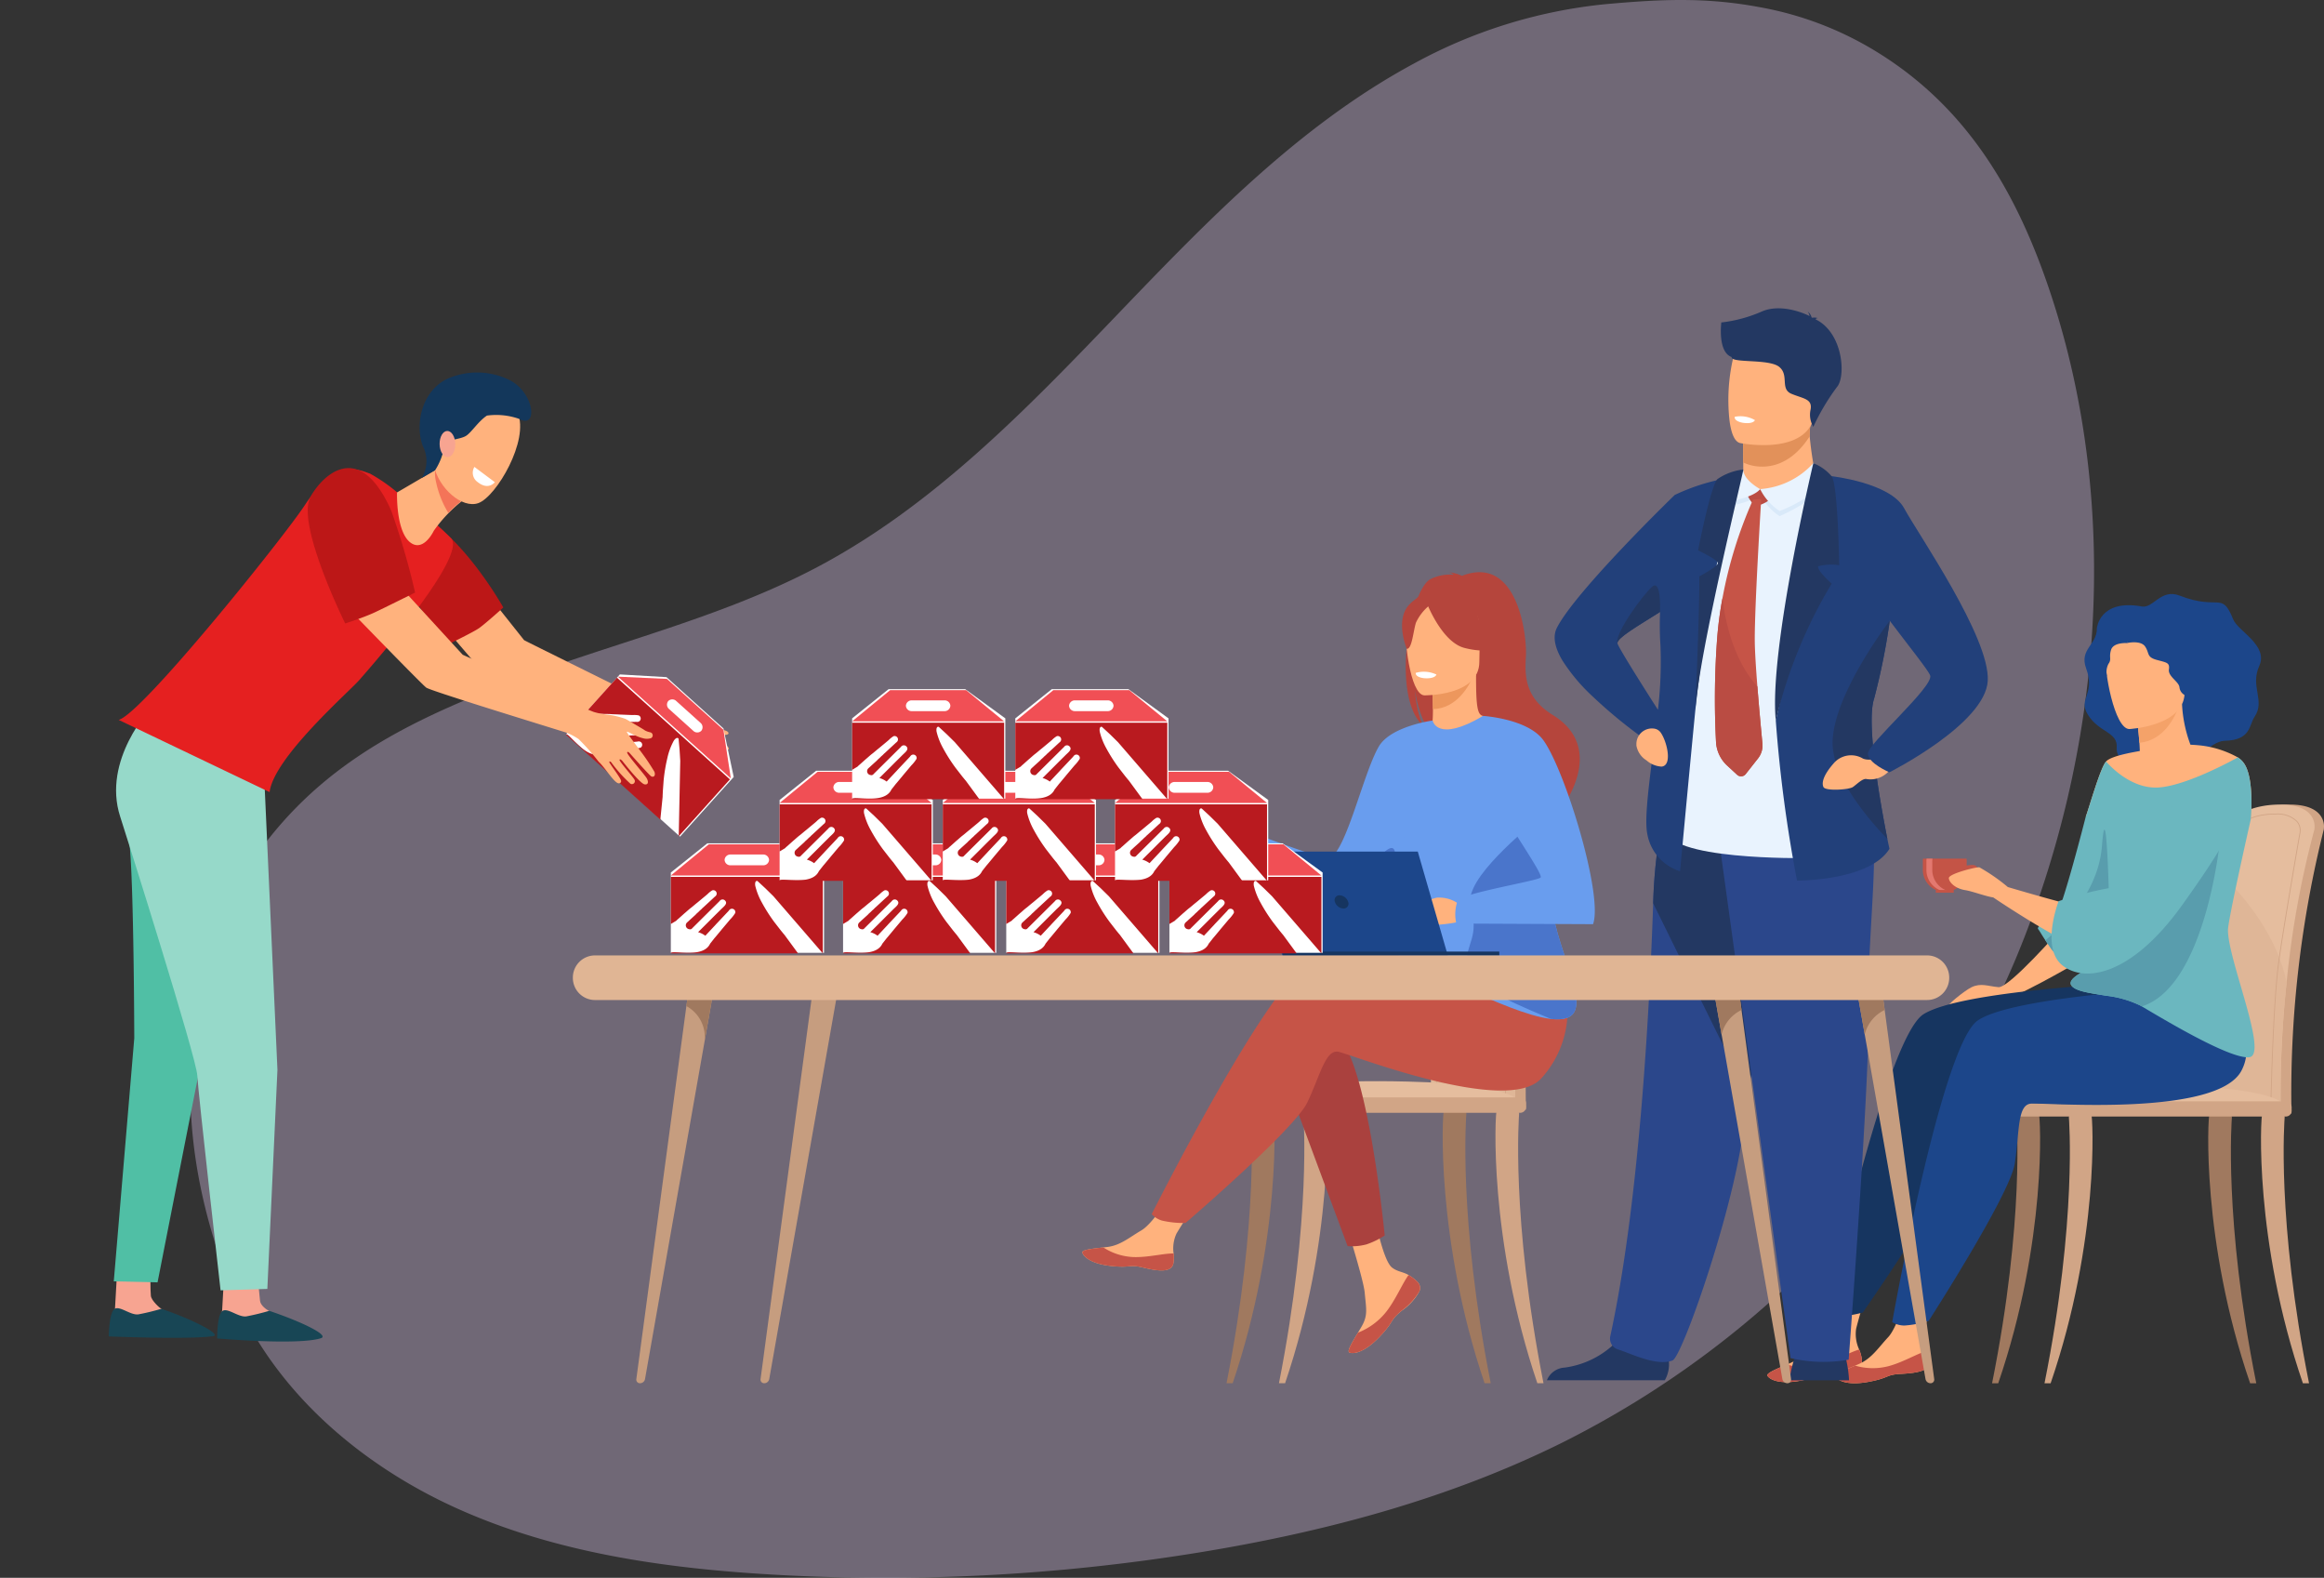 <svg id="Component_15_1" data-name="Component 15 – 1" xmlns="http://www.w3.org/2000/svg" xmlns:xlink="http://www.w3.org/1999/xlink" width="256.364" height="174" viewBox="0 0 256.364 174">
  <rect x="0" y="0" width="256.364" height="174" fill="#333333" stroke="none"/>
  <defs>
    <style>
      .cls-1 {
        fill: none;
      }

      .cls-2 {
        fill: #edd5ff;
        opacity: 0.33;
      }

      .cls-3 {
        clip-path: url(#clip-path);
      }

      .cls-4 {
        fill: #d1a586;
      }

      .cls-5 {
        fill: #e5bd9e;
      }

      .cls-6 {
        fill: #dfb697;
      }

      .cls-7 {
        fill: #a0795f;
      }

      .cls-8 {
        fill: #ffb27d;
      }

      .cls-9 {
        fill: #c45446;
      }

      .cls-10 {
        fill: #e37970;
      }

      .cls-11 {
        clip-path: url(#clip-path-2);
      }

      .cls-12 {
        fill: #1c468a;
      }

      .cls-13 {
        fill: #c65447;
      }

      .cls-14 {
        fill: #163560;
      }

      .cls-15 {
        fill: #6bb7bf;
      }

      .cls-16 {
        fill: #f4a269;
      }

      .cls-17 {
        fill: #599dad;
      }

      .cls-18 {
        fill: #e2915a;
      }

      .cls-19 {
        fill: #233862;
      }

      .cls-20 {
        fill: #2b478b;
      }

      .cls-21 {
        fill: #e9f3fe;
      }

      .cls-22 {
        fill: #22407a;
      }

      .cls-23 {
        fill: #fff;
      }

      .cls-24 {
        fill: #d9e9f9;
      }

      .cls-25 {
        fill: #ba4c43;
      }

      .cls-26 {
        fill: #aa413e;
      }

      .cls-27 {
        fill: #b5453c;
      }

      .cls-28 {
        fill: #ed975d;
      }

      .cls-29 {
        fill: #699dee;
      }

      .cls-30 {
        fill: #4a75cb;
      }

      .cls-31 {
        fill: #c69d7f;
      }

      .cls-32 {
        fill: #e0b594;
      }

      .cls-33 {
        clip-path: url(#clip-path-3);
      }

      .cls-34 {
        fill: #b91a1f;
      }

      .cls-35 {
        clip-path: url(#clip-path-4);
      }

      .cls-36 {
        fill: #f14f55;
      }

      .cls-37 {
        fill: #bc1717;
      }

      .cls-38 {
        fill: #f7a491;
      }

      .cls-39 {
        fill: #184655;
      }

      .cls-40 {
        fill: #50bfa5;
      }

      .cls-41 {
        fill: #96d9c9;
      }

      .cls-42 {
        fill: #e52020;
      }

      .cls-43 {
        fill: #f47458;
      }

      .cls-44 {
        fill: #13375b;
      }
    </style>
    <clipPath id="clip-path">
      <path id="Clip_2" data-name="Clip 2" class="cls-1" d="M0,0H13.071V34.164H0Z" transform="translate(0.143 0.083)"/>
    </clipPath>
    <clipPath id="clip-path-2">
      <path id="Clip_49" data-name="Clip 49" class="cls-1" d="M0,118.545H256.364V0H0Z"/>
    </clipPath>
    <clipPath id="clip-path-3">
      <path id="Clip_2-2" data-name="Clip 2" class="cls-1" d="M0,0H16.766V8.438H0Z" transform="translate(0 0.479)"/>
    </clipPath>
    <clipPath id="clip-path-4">
      <path id="Clip_5" data-name="Clip 5" class="cls-1" d="M0,0H16.765V3.44H0Z" transform="translate(0.001 0.11)"/>
    </clipPath>
  </defs>
  <path id="Fill_1" data-name="Fill 1" class="cls-2" d="M102.126,34.826c-9.975,10.394-20.2,20.947-32.935,27.694C58.331,68.272,46.152,70.984,34.7,75.439s-21.725,9.5-28.969,21.228C2.48,101.923.819,109.478.218,115.626c-.88,9,.967,18.253,4.369,26.63,4.445,10.947,14.059,19.245,24.849,24.1s22.73,6.577,34.545,7.274a215.571,215.571,0,0,0,47.164-2.405c13.812-2.24,27.5-5.866,40.039-12.06A105.539,105.539,0,0,0,201.329,105.8c9.615-22.992,11.718-49.859,3.854-73.5-3.588-10.788-8.96-20.215-18.9-26.422a37.059,37.059,0,0,0-13.3-5.11c-5.9-1.094-10.914-.85-16.958-.3a55.368,55.368,0,0,0-21.054,6.54C122.28,13.848,112.1,24.432,102.126,34.826Z" transform="translate(21)"/>
  <g id="Group_201" data-name="Group 201" transform="translate(0 34)">
    <g id="Group_3" data-name="Group 3" transform="translate(243.15 54.645)">
      <path id="Clip_2-12" data-name="Clip 2" class="cls-1" d="M0,0H13.071V34.164H0Z" transform="translate(0.143 0.083)"/>
      <g id="Group_3-2" data-name="Group 3" class="cls-3">
        <path id="Fill_1-2" data-name="Fill 1" class="cls-4" d="M.348,24.757A111.5,111.5,0,0,1,1.671,10.9c.949-5.411,1.8-8.524,1.813-8.557C3.609,1.867,5.414-.058,9.428,0s3.633,2.584,3.633,2.584a.806.806,0,0,1-.029.225A119.646,119.646,0,0,0,9.469,33.131c0,.239.029.652.012.927,0,0-9.3.237-9.3,0-.324-1.487-.166-5.607.171-9.3" transform="translate(0.143 0.083)"/>
      </g>
    </g>
    <path id="Fill_4" data-name="Fill 4" class="cls-5" d="M.191,33.047c0,.237.13.427.284.427h0c.155,0,.278-.193.28-.427H8.73c0,.237.129.427.284.427h0c.157,0,.282-.2.281-.439A117.154,117.154,0,0,1,9.96,19.6,104.231,104.231,0,0,1,13.007,2.81a.826.826,0,0,0,.029-.225S13.416.061,9.4,0,3.583,1.868,3.458,2.343C3.45,2.368,2.967,4.131,2.324,7.3c-.213,1.05-.443,2.254-.679,3.6A111.609,111.609,0,0,0,.323,24.757a35.241,35.241,0,0,0-.132,8.291" transform="translate(242.281 54.728)"/>
    <path id="Fill_6" data-name="Fill 6" class="cls-6" d="M.191,25.747c0,.237.13.427.284.427h0c.155,0,.278-.193.28-.427H8.73c0,.237.129.427.284.427h0c.157,0,.282-.2.281-.439A117.154,117.154,0,0,1,9.96,12.3C8.642,5.95,3.549,1.092,2.324,0c-.213,1.05-.443,2.254-.679,3.6A111.609,111.609,0,0,0,.323,17.457a35.241,35.241,0,0,0-.132,8.291" transform="translate(242.281 62.028)"/>
    <path id="Fill_8" data-name="Fill 8" class="cls-4" d="M7.627,31.964h0l-.021-.015c-.007,0-.012-.007-.014-.04H7.585a.21.21,0,0,0-.062-.165c-.193-.2-.809-.237-1.674-.237-.242,0-.508,0-.765.006H5.07c-.307,0-.625.007-.959.007a21.821,21.821,0,0,1-3.679-.26c-.855-.149-.278-6.649.33-12.73.1-1.027.185-1.85.221-2.328A115.672,115.672,0,0,1,3.69,1.775C3.789,1.4,5.12,0,8.011,0h.142a3.063,3.063,0,0,1,2.378.824,1.53,1.53,0,0,1,.368,1.15.632.632,0,0,1-.023.173C10.863,2.2,8.8,14.062,8.464,16.924c-.573,4.841-.786,14.865-.788,14.963a.084.084,0,0,1,0,.014v.033l-.048.029Zm-1.78-.549c.915,0,1.526.044,1.741.265v-.1c.007-.233.017-.618.038-1.334.026-.927.071-2.377.137-4.02.114-2.863.313-6.8.609-9.315.342-2.887,2.4-14.753,2.416-14.792a.563.563,0,0,0,.02-.153A1.469,1.469,0,0,0,10.461.882,2.982,2.982,0,0,0,8.152.092H8.031C5.177.091,3.872,1.437,3.777,1.8c-.022.084-2.309,9.265-2.7,14.41-.036.475-.117,1.279-.219,2.3l0,.034v.009C.447,22.6-.4,31.024.448,31.17a21.686,21.686,0,0,0,3.663.259c.334,0,.651,0,.957-.007h.013C5.316,31.419,5.591,31.415,5.846,31.415Z" transform="translate(242.879 55.73)"/>
    <path id="Fill_10" data-name="Fill 10" class="cls-5" d="M31.252,2.516H0S.728-.389,18.827.044C31.635.35,31.252,2.516,31.252,2.516" transform="translate(220.917 85.686)"/>
    <path id="Fill_12" data-name="Fill 12" class="cls-4" d="M5.3,29.893C1.674,11.8,2.606.7,2.611.556,2.62.278,2.1.025,1.819.016S.285-.066.14.172C-.049.484-.779,14.164,4.622,29.893Z" transform="translate(249.414 88.652)"/>
    <path id="Fill_14" data-name="Fill 14" class="cls-4" d="M0,29.893C3.624,11.8,2.692.7,2.687.556,2.678.278,3.2.025,3.478.016S5.013-.066,5.157.172c.19.312.919,13.992-4.481,29.721Z" transform="translate(225.533 88.652)"/>
    <path id="Fill_16" data-name="Fill 16" class="cls-7" d="M0,29.893C3.624,11.8,2.692.7,2.687.556,2.678.278,3.2.025,3.478.016S5.013-.066,5.158.172c.189.312.919,13.992-4.481,29.721Z" transform="translate(219.75 88.652)"/>
    <path id="Fill_18" data-name="Fill 18" class="cls-7" d="M5.3,29.893C1.674,11.8,2.606.7,2.611.556,2.62.278,2.1.025,1.819.016S.285-.066.14.172c-.19.312-.919,13.992,4.481,29.721Z" transform="translate(243.593 88.652)"/>
    <path id="Fill_20" data-name="Fill 20" class="cls-4" d="M.636,1.678H31.9a.638.638,0,0,0,.636-.636V.636A.638.638,0,0,0,31.9,0H.636A.638.638,0,0,0,0,.636v.406a.638.638,0,0,0,.636.636" transform="translate(220.258 87.452)"/>
    <path id="Fill_22" data-name="Fill 22" class="cls-4" d="M.348,25.1A114.583,114.583,0,0,1,1.671,11.051c.949-5.486,1.8-8.642,1.813-8.675C3.609,1.893,5.414-.059,9.428,0s3.633,2.62,3.633,2.62a.833.833,0,0,1-.029.228,122.86,122.86,0,0,0-3.564,30.74c0,.242.029.661.012.939,0,0-9.3.24-9.3,0C-.147,33.021.011,28.844.348,25.1" transform="translate(158.844 53.843)"/>
    <path id="Fill_24" data-name="Fill 24" class="cls-5" d="M.191,33.5c0,.24.13.433.284.433h0c.155,0,.278-.2.28-.433H8.73c0,.24.13.433.284.433h0c.157,0,.282-.2.281-.445A120.365,120.365,0,0,1,9.96,19.874,106.979,106.979,0,0,1,13.007,2.849a.85.85,0,0,0,.029-.228S13.416.062,9.4,0,3.583,1.893,3.458,2.376C3.45,2.4,2.967,4.188,2.324,7.4c-.213,1.064-.443,2.285-.679,3.65A114.662,114.662,0,0,0,.322,25.1,36.227,36.227,0,0,0,.191,33.5" transform="translate(157.832 53.843)"/>
    <path id="Fill_26" data-name="Fill 26" class="cls-6" d="M.191,26.1c0,.24.13.433.284.433h0c.155,0,.278-.2.28-.433H8.73c0,.24.13.433.284.433h0c.157,0,.282-.2.281-.446A120.365,120.365,0,0,1,9.96,12.473C8.642,6.033,3.549,1.107,2.324,0c-.213,1.064-.443,2.285-.679,3.649A114.662,114.662,0,0,0,.322,17.7,36.227,36.227,0,0,0,.191,26.1" transform="translate(157.832 61.244)"/>
    <path id="Fill_28" data-name="Fill 28" class="cls-4" d="M7.627,32.405h0L7.6,32.39c-.007,0-.012-.007-.014-.041H7.585a.216.216,0,0,0-.064-.169c-.195-.2-.816-.24-1.69-.24-.233,0-.48,0-.743.006H5.083c-.314,0-.639.007-.982.007a21.488,21.488,0,0,1-3.669-.263c-.856-.15-.278-6.739.33-12.9.106-1.078.185-1.878.221-2.362C1.378,11.2,3.668,1.873,3.69,1.8,3.789,1.418,5.12,0,8.008,0h.146a3.054,3.054,0,0,1,2.37.825A1.574,1.574,0,0,1,10.9,2a.624.624,0,0,1-.023.175C10.864,2.228,8.8,14.26,8.464,17.157c-.571,4.9-.785,15.072-.787,15.171v.048l-.049.029Zm-1.78-.556c.913,0,1.522.045,1.741.267,0-.168.011-.445.025-.927l.015-.524c.026-.939.071-2.409.137-4.075.114-2.9.313-6.9.609-9.444.341-2.912,2.4-14.956,2.416-14.995a.588.588,0,0,0,.02-.157A1.5,1.5,0,0,0,10.453.884a2.972,2.972,0,0,0-2.3-.791H8.017c-2.844,0-4.144,1.365-4.239,1.732-.022.085-2.307,9.366-2.7,14.609l-.045,0,.045,0c-.036.481-.116,1.294-.217,2.322l0,.042v.011c-.4,4.1-1.247,12.645-.4,12.793a21.363,21.363,0,0,0,3.661.263c.331,0,.645,0,.948-.007h.024C5.316,31.852,5.59,31.849,5.846,31.849Z" transform="translate(158.43 54.859)"/>
    <path id="Fill_30" data-name="Fill 30" class="cls-5" d="M31.252,2.551H0S.728-.394,18.827.045c12.808.31,12.425,2.507,12.425,2.507" transform="translate(136.468 85.229)"/>
    <path id="Fill_32" data-name="Fill 32" class="cls-4" d="M5.3,30.306C1.674,11.962,2.606.706,2.611.564,2.62.282,2.1.025,1.819.016S.285-.067.14.174C-.049.491-.779,14.36,4.621,30.306Z" transform="translate(164.966 88.236)"/>
    <path id="Fill_34" data-name="Fill 34" class="cls-4" d="M0,30.306C3.624,11.962,2.692.706,2.687.564,2.678.282,3.2.025,3.479.016S5.013-.067,5.158.174C5.347.491,6.077,14.36.676,30.306Z" transform="translate(141.084 88.236)"/>
    <path id="Fill_36" data-name="Fill 36" class="cls-7" d="M0,30.306C3.624,11.962,2.692.706,2.687.564,2.678.282,3.2.025,3.479.016S5.013-.067,5.158.174c.19.317.919,14.185-4.481,30.132Z" transform="translate(135.301 88.236)"/>
    <path id="Fill_38" data-name="Fill 38" class="cls-7" d="M5.3,30.306C1.674,11.962,2.606.706,2.611.564,2.62.282,2.1.025,1.819.016S.285-.067.14.174C-.049.491-.779,14.36,4.622,30.306Z" transform="translate(159.144 88.236)"/>
    <path id="Fill_40" data-name="Fill 40" class="cls-4" d="M.64,1.7H31.892a.642.642,0,0,0,.64-.64V.64a.642.642,0,0,0-.64-.64H.64A.642.642,0,0,0,0,.64v.421a.642.642,0,0,0,.64.64" transform="translate(135.809 87.019)"/>
    <path id="Fill_42" data-name="Fill 42" class="cls-8" d="M12.427,0S6.714,6.525,5.545,6.419c-1.195-.109-1.924-.485-2.963,0C1.835,6.768-.527,8.667.107,8.541s1.781-.273,2.084-.3c.417-.04,1.087-.049,1.541-.128.287-.05,1.325-.079,1.671-.091,1.5-.049,8.615-4.2,8.615-4.2Z" transform="translate(214.914 68.444)"/>
    <path id="Fill_44" data-name="Fill 44" class="cls-9" d="M2.421,3.666A2.424,2.424,0,0,1,0,1.245V.3A2.406,2.406,0,0,1,.02,0h4.8a2.408,2.408,0,0,1,.02.3V.766A2.9,2.9,0,0,1,5.417.7.8.8,0,0,1,5.83.784a.507.507,0,0,1,.226.368,1.323,1.323,0,0,1-.319.983,3.821,3.821,0,0,1-1.5.707A2.423,2.423,0,0,1,2.421,3.666Zm2.97-2.589a.76.76,0,0,0-.556.33,2.386,2.386,0,0,1-.193.8c.3-.073.814-.238.934-.547a.584.584,0,0,0,.042-.468.221.221,0,0,0-.164-.106A.357.357,0,0,0,5.391,1.076Z" transform="translate(212.111 60.69)"/>
    <path id="Fill_46" data-name="Fill 46" class="cls-10" d="M0,.3v.943A2.428,2.428,0,0,0,2.42,3.666a2.24,2.24,0,0,0,.325-.024,2.427,2.427,0,0,1-2.095-2.4V.3A2.381,2.381,0,0,1,.67,0H.02A2.381,2.381,0,0,0,0,.3" transform="translate(212.504 60.69)"/>
    <path id="Clip_49-2" data-name="Clip 49" class="cls-1" d="M0,118.545H256.364V0H0Z"/>
    <g id="Mask_Group_2" data-name="Mask Group 2" class="cls-11">
      <path id="Fill_48" data-name="Fill 48" class="cls-9" d="M0,.3H1.976V0H0Z" transform="translate(213.542 64.145)"/>
      <path id="Fill_50" data-name="Fill 50" class="cls-12" d="M1.363,3.8S1.621.526,6.335,1.377c1.246.225,2.1-2,4.143-1.205,4.393,1.705,4.651-.546,5.921,2.614.531,1.323,3.911,2.862,2.879,5.148s.695,3.823-.519,5.614c-.628.927-.373,2.584-3.335,2.643-1.475.029-3.773,2.763-5.429,3.26s-6.627-.22-6.44-2.491C3.7,15.186,1.636,15.333.366,13.3c-1.11-1.781.871-2.229-.188-5.108C-.6,6.078,1.423,5.564,1.363,3.8" transform="translate(229.943 31.505)"/>
      <path id="Fill_51" data-name="Fill 51" class="cls-8" d="M10.432,7.768c.1,1.1-1.425,1.363-3.193,1.451s-1.233.45-3.656.889S.19,9.884.015,9.556c-.156-.29.97-.744,2.17-1.258.151-.064.3-.13.453-.2C3.989,7.508,4.747,6.3,5.8,5.173,6.8,4.109,7.745.7,7.745.7L11.037,0s-.924,3.066-1.245,4.375a4.055,4.055,0,0,0,.337,2.286,4.3,4.3,0,0,1,.3,1.108" transform="translate(194.959 108.166)"/>
      <path id="Fill_52" data-name="Fill 52" class="cls-13" d="M7.239,2.559c-1.768.088-1.233.45-3.656.889S.19,3.223.015,2.9c-.156-.29.97-.744,2.17-1.258l.019.02A6.9,6.9,0,0,0,5.873,1.7C7.475,1.267,9.025.309,10.129,0a4.307,4.307,0,0,1,.3,1.108c.1,1.1-1.425,1.363-3.193,1.451" transform="translate(194.959 114.826)"/>
      <path id="Fill_53" data-name="Fill 53" class="cls-14" d="M33.085,0S14.841.82,10.723,3.419,0,36.292,0,36.292a2.684,2.684,0,0,0,1.318.425,11.047,11.047,0,0,0,2.712-.406S13.521,22.765,14.19,19.353s.505-6.458,2.028-6.539,20.5,2.307,23.372-2.75S33.085,0,33.085,0" transform="translate(201.456 74.431)"/>
      <path id="Fill_54" data-name="Fill 54" class="cls-8" d="M10.432,7.768c.1,1.1-1.425,1.363-3.193,1.451s-1.234.45-3.656.889S.19,9.884.015,9.556c-.156-.29.97-.745,2.17-1.258.151-.064.3-.13.453-.2C3.989,7.508,4.747,6.3,5.8,5.174,6.8,4.109,7.745.7,7.745.7L11.037,0s-.924,3.066-1.245,4.375a4.056,4.056,0,0,0,.337,2.286,4.307,4.307,0,0,1,.3,1.108" transform="translate(202.486 108.289)"/>
      <path id="Fill_55" data-name="Fill 55" class="cls-13" d="M7.239,2.559c-1.768.088-1.234.45-3.656.889S.19,3.223.015,2.9c-.156-.29.97-.745,2.17-1.258l.019.02A6.9,6.9,0,0,0,5.873,1.7C7.475,1.267,9.025.309,10.129,0a4.313,4.313,0,0,1,.3,1.108c.1,1.1-1.425,1.363-3.193,1.451" transform="translate(202.486 114.95)"/>
      <path id="Fill_56" data-name="Fill 56" class="cls-12" d="M32.882,0S13.449.92,9.435,3.677,0,36.943,0,36.943a2.686,2.686,0,0,0,1.334.374A11.053,11.053,0,0,0,4.027,36.8s8.957-13.9,9.493-17.341.253-6.472,1.772-6.613,20.575,1.508,23.247-3.658S32.882,0,32.882,0" transform="translate(208.731 74.862)"/>
      <path id="Fill_57" data-name="Fill 57" class="cls-8" d="M17.344,6.383a.341.341,0,0,0-.025-.03,3.065,3.065,0,0,0-.542-.475l-.007-.005h0a10.977,10.977,0,0,0-4.424-1.346v0h0v0s-.31-.029-.8-.052A14.7,14.7,0,0,1,10.617,0l-.281.075L5.607,1.343s.209,1.5.308,2.921c.022.311.037.618.045.9-.137.05-3.079.465-3.719,1.152S.322,11.588,0,12.4l18.2.3s.457-4.757-.859-6.314" transform="translate(230.086 43.651)"/>
      <path id="Fill_58" data-name="Fill 58" class="cls-15" d="M23.3,33.068c-2.155.2-9.419-4.181-11.839-5.608l-.122-.072a11.533,11.533,0,0,0-3.774-1.1c-1.718-.281-3.321-.47-3.834-1.084-.611-.731,1.186-1.541,2.63-2.382a4,4,0,0,0,1.566-1.289A4.955,4.955,0,0,0,7.962,19.5h0c-.017-.178-.04-.363-.066-.555a6.169,6.169,0,0,1-.433.749A10.976,10.976,0,0,1,5.921,21.5a5.124,5.124,0,0,1-1.792,1.236,1.411,1.411,0,0,1-.856-.077A5.5,5.5,0,0,1,1.208,20.73c-.136-.189-.265-.378-.383-.558-.4-.6-.677-1.1-.783-1.214C-.281,18.6,1.34,17.894,2,17.363S5.28,6.527,5.28,6.527c.323-.812,1.6-5.39,2.241-6.079,0,0,2.495,3.047,5.73,2.872C16.462,3.147,21.963.049,22.048,0a2,2,0,0,1,.576.51c1.316,1.557.859,6.313.859,6.313s-2.518,11.1-2.518,12.216c0,2.053,1.7,6.773,2.508,10.173.515,2.154.674,3.775-.176,3.856" transform="translate(224.805 49.525)"/>
      <path id="Fill_59" data-name="Fill 59" class="cls-16" d="M0,1.268s.21,1.5.308,2.921C2.984,3.935,4.238,1.394,4.728,0Z" transform="translate(235.693 43.726)"/>
      <path id="Fill_60" data-name="Fill 60" class="cls-8" d="M2.607,10.888S8.957,10.57,8.7,6.618,9.084-.036,5.018,0,.265,1.6.03,2.936s.918,7.933,2.576,7.952" transform="translate(232.281 35.511)"/>
      <path id="Fill_61" data-name="Fill 61" class="cls-12" d="M0,2.627s1.518-.354,2.014.384.142,1.152,1.249,1.462,1.484.288,1.373,1.063S5.749,6.887,5.8,7.507a1.085,1.085,0,0,0,1.049.974c.487.044.266-7.994-1.616-8.349A6.336,6.336,0,0,0,.982.642,5.255,5.255,0,0,0,0,2.627" transform="translate(234.62 34.29)"/>
      <path id="Fill_62" data-name="Fill 62" class="cls-12" d="M3.44,2.125s-1.476-.1-1.742.738.089,1.041-.288,1.55a2.015,2.015,0,0,0-.159,1.413S-1.668.449,1.411.1s3,.273,2.03,2.03" transform="translate(231.179 34.793)"/>
      <path id="Fill_63" data-name="Fill 63" class="cls-17" d="M7.062,9.713A16.37,16.37,0,0,1,5.1,13.533,5.125,5.125,0,0,1,3.3,14.769a1.411,1.411,0,0,1-.856-.077A5.5,5.5,0,0,1,.383,12.763c-.136-.189-.265-.378-.383-.558C2.017,10.587,5.841,6.883,6.239,1.814c.543-6.923.852,8.217.823,7.9" transform="translate(225.629 57.491)"/>
      <path id="Fill_64" data-name="Fill 64" class="cls-17" d="M0,2.964A9,9,0,0,1,4.191,0,8.529,8.529,0,0,1,.856,3.041,1.411,1.411,0,0,1,0,2.964" transform="translate(228.077 69.219)"/>
      <path id="Fill_65" data-name="Fill 65" class="cls-17" d="M16.455,0s-1.586,15.935-8.6,18.123l-.122-.072a11.533,11.533,0,0,0-3.774-1.1c-1.718-.281-3.321-.47-3.834-1.084-.611-.731,1.186-1.541,2.63-2.382A4,4,0,0,0,4.318,12.2a4.955,4.955,0,0,0,.039-2.036h0C11.166,7.647,16.455,0,16.455,0" transform="translate(228.41 58.861)"/>
      <path id="Fill_66" data-name="Fill 66" class="cls-8" d="M31.671,1.955C30.936-1.358,27.6.543,27.6.543c-1.156-.264-9.642,13.491-10.321,13.8-.576.264-8.4-2.007-10.771-2.707A20.436,20.436,0,0,0,3.365,9.457c-.44-.033-3.383.723-3.365,1.19S.707,11.8,1.794,11.973c.823.131,2.22.674,3.11.809,0,0,8.632,5.88,12.306,6.6,3.308.646,15.2-14.112,14.461-17.424" transform="translate(214.98 52.188)"/>
      <path id="Fill_67" data-name="Fill 67" class="cls-15" d="M.778,13.4s-1.99,5.113.394,7.056,7.557,1.29,13.223-6.612S22.367,1.64,19.426.384s-5.372.714-6.881,3.788c-1.568,3.195-4.459,7.618-6.193,7.786A38.7,38.7,0,0,0,.778,13.4" transform="translate(226.31 51.983)"/>
      <path id="Fill_68" data-name="Fill 68" class="cls-8" d="M.022,4.452l0,.772S-.184,7.638,2.788,7.99,8.2,8.3,8.118,6.435A39.32,39.32,0,0,1,7.35,1.56,8.411,8.411,0,0,1,7.456.115L1.7,0,0,.277Z" transform="translate(192.278 12.551)"/>
      <path id="Fill_69" data-name="Fill 69" class="cls-18" d="M0,.277.022,4.452A4.869,4.869,0,0,0,2.1,4.91c2.647,0,4.358-1.941,5.252-3.35A8.4,8.4,0,0,1,7.456.115L1.7,0Z" transform="translate(192.278 12.551)"/>
      <path id="Fill_70" data-name="Fill 70" class="cls-8" d="M9.508,9.058c-.668,3.6-5.309,3.478-7.314,3.252-.564-.063-.919-.135-.919-.135C.638,12.005.283,11,.118,9.69A20.454,20.454,0,0,1,.643,2.3C1.3.834,2.548-.754,7.221.392S10.365,4.45,9.508,9.058" transform="translate(190.667 2.682)"/>
      <path id="Fill_71" data-name="Fill 71" class="cls-19" d="M6.576,4.027H0a15.866,15.866,0,0,1,.524-2.36A6.679,6.679,0,0,1,.9.719C1.536-.558,5.6.255,5.6.255A3.126,3.126,0,0,1,6.27,1.812a13.076,13.076,0,0,1,.305,2.214" transform="translate(197.397 114.191)"/>
      <path id="Fill_72" data-name="Fill 72" class="cls-19" d="M13.462,4.628A3.566,3.566,0,0,1,13.007,6.7H0a2.244,2.244,0,0,1,1.969-1.4A9.866,9.866,0,0,0,7.232,2.872,3.918,3.918,0,0,0,8.251,1.027c.612-2.724,5.06.835,5.06.835a22.049,22.049,0,0,1,.151,2.766" transform="translate(170.639 111.515)"/>
      <path id="Fill_73" data-name="Fill 73" class="cls-20" d="M15.154,33.176a20.485,20.485,0,0,0-.327,2.4C14.413,43.644,8.038,62.085,6.9,62.515c-1.765.666-4.543-.749-6-1.213a1.247,1.247,0,0,1-.875-1.416C3.183,45.371,4.343,24.47,4.766,12.1A56.146,56.146,0,0,1,6.049,1.557s15.55-4.149,15.642,1.1c.082,4.644-5.151,22.858-6.537,30.519" transform="translate(177.599 53.516)"/>
      <path id="Fill_74" data-name="Fill 74" class="cls-19" d="M10.388,33.176,0,12.1A56.146,56.146,0,0,1,1.283,1.557s15.55-4.149,15.642,1.1c.082,4.644-5.151,22.858-6.537,30.519" transform="translate(182.364 53.516)"/>
      <path id="Fill_75" data-name="Fill 75" class="cls-20" d="M0,1.9,8.22,61.474a16.082,16.082,0,0,0,6.418.174S17.045,29.962,16.844,22.3,18.572,1.8,16.4.387,0,1.9,0,1.9" transform="translate(189.292 54.296)"/>
      <path id="Fill_76" data-name="Fill 76" class="cls-19" d="M.047,1.561A15.463,15.463,0,0,0,4.53.348C6.5-.509,8.983.434,9.79.859a1.2,1.2,0,0,0-.2-.485,1.082,1.082,0,0,1,.415.616c.037.027.054.046.044.053a1.387,1.387,0,0,1,.674.044s-.184-.026-.25.092a.106.106,0,0,1-.03.033C13.519,2.7,13.8,7.55,12.814,8.673A24.649,24.649,0,0,0,10.2,13.068a2.609,2.609,0,0,1-.3-1.908c.216-1.189-.811-1.189-2.108-1.73S7.57,7.376,6.435,6.457s-5.3-.378-5.244-1.081C-.354,4.813.047,1.719.047,1.561" transform="translate(189.829 0)"/>
      <path id="Fill_77" data-name="Fill 77" class="cls-21" d="M17.247,0,15.355,40.609s-15.8.258-15.345-3.316S5.7,1.244,5.7,1.244Z" transform="translate(183.849 20.021)"/>
      <path id="Fill_78" data-name="Fill 78" class="cls-22" d="M10.847,24.528c-.94,2.819.832,12.279,1.464,15.484.139.678.231,1.078.231,1.078C10.354,44.65,2.342,44.6,2.342,44.6A153.131,153.131,0,0,1,0,26.947L6.147,0l7.734,7.149s-.585,4.36-1.309,8.8a73.555,73.555,0,0,1-1.726,8.582" transform="translate(195.889 18.511)"/>
      <path id="Fill_79" data-name="Fill 79" class="cls-23" d="M2.235.429S2.085.893.914.724c0,0-.983-.142-.91-.659A3.19,3.19,0,0,1,2.235.429" transform="translate(191.355 11.902)"/>
      <path id="Fill_80" data-name="Fill 80" class="cls-22" d="M13.772,43.469A5.265,5.265,0,0,1,10.223,39.4c-.312-1.522.094-4.776.564-8.544.077-.615.155-1.241.232-1.875a1.242,1.242,0,0,1-.268.027,3.206,3.206,0,0,1-.995-.206,53.355,53.355,0,0,1-5.533-4.561A20.29,20.29,0,0,1,.858,20.252C-.02,18.78-.224,17.562.25,16.635,2.318,12.577,13.1,2.129,13.212,2.024c0-.01,0-.017,0-.017A22.579,22.579,0,0,1,19.933,0a210.893,210.893,0,0,0-4.421,25.772c-.588,6.024-1.671,17.58-1.671,17.663C13.841,43.457,13.817,43.469,13.772,43.469ZM11.625,14.875l0,0-.047.047c-.348.219-.691.433-1.025.642-2.027,1.263-3.628,2.261-3.628,2.763a.1.1,0,0,0,.015.062c.229.675,3.466,5.752,4.453,7.293a45.056,45.056,0,0,0,.272-7.2C11.591,17.416,11.579,16.2,11.625,14.875Z" transform="translate(171.497 18.593)"/>
      <path id="Fill_81" data-name="Fill 81" class="cls-24" d="M7.379.923C7.4.535,5.563,0,5.563,0A7.626,7.626,0,0,1,0,2.963,6.135,6.135,0,0,0,2.149,5.38S7.265,3.224,7.379.923" transform="translate(194.165 17.539)"/>
      <path id="Fill_82" data-name="Fill 82" class="cls-24" d="M3.7,2.283S1.865,1.2,1.859.017c0,0-1.184-.148-1.7.426A6.1,6.1,0,0,0,.3,3.636s2.641-.4,3.4-1.353" transform="translate(190.466 18.152)"/>
      <path id="Fill_83" data-name="Fill 83" class="cls-25" d="M2.8.6.316,0A.377.377,0,0,0,0,.433,3.166,3.166,0,0,0,1.007,2.116c.306.095,2.384-.7,1.8-1.521" transform="translate(192.607 19.664)"/>
      <path id="Fill_84" data-name="Fill 84" class="cls-21" d="M7.089,1.186C7.109.8,5.866,0,5.866,0A8.75,8.75,0,0,1,0,2.861,6.135,6.135,0,0,0,2.149,5.278s4.826-1.79,4.94-4.092" transform="translate(194.165 17.076)"/>
      <path id="Fill_85" data-name="Fill 85" class="cls-21" d="M3.684,2.162S1.83,1.179,1.823,0A5.925,5.925,0,0,0,.186,1.067a3.4,3.4,0,0,0,.1,2.448s2.641-.4,3.4-1.353" transform="translate(190.481 17.775)"/>
      <path id="Fill_86" data-name="Fill 86" class="cls-13" d="M.15,26.911a3.833,3.833,0,0,0,1.221,2.478l1.1,1.015a.645.645,0,0,0,.944-.076L4.78,28.594a2.3,2.3,0,0,0,.482-1.641c-.128-1.311-.365-3.837-.556-6.276-.155-1.976-.279-3.895-.288-5.062C4.388,11.887,5.128,0,5.128,0L4.234.047A47.867,47.867,0,0,0,.852,10.939a41.567,41.567,0,0,0-.618,4.894A90.544,90.544,0,0,0,.15,26.911" transform="translate(189.154 21.038)"/>
      <path id="Fill_87" data-name="Fill 87" class="cls-25" d="M.15,15.971a3.833,3.833,0,0,0,1.221,2.478l1.1,1.015a.645.645,0,0,0,.944-.076L4.78,17.655a2.3,2.3,0,0,0,.482-1.641C5.135,14.7,4.9,12.176,4.707,9.738,2.237,6.963,1.236,3.129.852,0A41.567,41.567,0,0,0,.235,4.894,90.544,90.544,0,0,0,.15,15.971" transform="translate(189.154 31.978)"/>
      <path id="Fill_88" data-name="Fill 88" class="cls-8" d="M0,1.729A1.71,1.71,0,0,1,1.934.019a1.058,1.058,0,0,1,.718.4c.7.937,1.374,3.665.126,3.792a2.74,2.74,0,0,1-1.663-.686A2.419,2.419,0,0,1,0,1.885Z" transform="translate(180.514 46.329)"/>
      <path id="Fill_89" data-name="Fill 89" class="cls-19" d="M6.043,24.066C3.778,21.709-.135,17.071,0,13.265.189,7.934,6.305,0,6.305,0A73.544,73.544,0,0,1,4.579,8.582c-.94,2.819.832,12.28,1.464,15.484" transform="translate(202.157 34.457)"/>
      <path id="Fill_90" data-name="Fill 90" class="cls-8" d="M7.059,0S5.431.814,4.443.407A2.53,2.53,0,0,0,1.187.952C.082,2.21-.151,3.082.082,3.547s2.808.291,3.236,0,1.1-1.006,1.532-.882A2.707,2.707,0,0,0,7.587,1.388C7.924.954,7.016.744,7.059,0" transform="translate(201.069 49.251)"/>
      <path id="Fill_91" data-name="Fill 91" class="cls-22" d="M0,0S6.485.718,8.014,3.542,17.5,17.811,17.236,22.567,6.388,32.657,6.388,32.657s-2.345-.991-2.38-2.057,7.32-7.438,6.874-8.627S2.337,11.379,1.556,8.278,0,0,0,0" transform="translate(202.037 18.511)"/>
      <path id="Fill_92" data-name="Fill 92" class="cls-19" d="M4.722,2.913l-.046.047C2.257,4.485.023,5.779.023,6.365-.3,5.332,2.843,1.018,3.86.14c1.032-.894.863,2.773.863,2.773" transform="translate(178.395 30.558)"/>
      <path id="Fill_93" data-name="Fill 93" class="cls-19" d="M4.224,0S-.7,20.62.084,28.387a52.92,52.92,0,0,1,6.166-15.1s-1.59-1.4-1.5-1.913a5.443,5.443,0,0,1,2.325-.114s-.126-8.888-.84-9.827A5.2,5.2,0,0,0,4.224,0" transform="translate(195.807 17.076)"/>
      <path id="Fill_94" data-name="Fill 94" class="cls-19" d="M5.3,0C5.4-.059.416,20.149,0,26.589c0,0,.493-11.491.445-14.8,0,0,2.045-1.083,2.045-1.462S.308,8.917.308,8.917,1.69,1.84,2.443,1.06A6.307,6.307,0,0,1,5.3,0" transform="translate(187.009 17.775)"/>
      <path id="Fill_95" data-name="Fill 95" class="cls-8" d="M8.325,8.281a.923.923,0,0,1,.165.987.007.007,0,0,1,0,0A6.138,6.138,0,0,1,6.549,11.4c-.117.094-.221.18-.311.259l-.07.063-.054.049c-.852.786-.531.966-2.062,2.559C2.306,16.147,1.1,16.179.762,16.014c-.289-.141.3-1.1.95-2.187l.095-.158c.087-.144.173-.29.259-.435.763-1.3.567-1.915.386-3.854C2.3,7.8,0,.576,0,.576L3.345,0S4.353,5.756,5.463,6.642c.594.472,1.258.478,1.829.829.04.024.08.049.119.075a4.391,4.391,0,0,1,.915.735" transform="translate(148.087 99.137)"/>
      <path id="Fill_96" data-name="Fill 96" class="cls-13" d="M7.639.81A.923.923,0,0,1,7.8,1.8a.007.007,0,0,1,0,0,7.108,7.108,0,0,1-1.942,2.12c-.115.1-.217.184-.308.266l-.07.063L5.428,4.3c-.852.786-.531.966-2.062,2.559C1.619,8.676.418,8.708.076,8.543c-.289-.141.3-1.1.95-2.187A7.439,7.439,0,0,0,4.137,4.063C5.188,2.722,5.889,1,6.605,0c.04.024.08.049.119.075A4.391,4.391,0,0,1,7.639.81" transform="translate(148.773 106.608)"/>
      <path id="Fill_97" data-name="Fill 97" class="cls-8" d="M10.041,7.21c-.207,1.033-1.679.86-3.323.459s-1.254.076-3.594-.183S.074,6.354,0,6.006C-.061,5.7,1.1,5.588,2.336,5.445c.156-.017.313-.037.469-.056,1.4-.176,2.426-1.079,3.7-1.821,1.205-.7,3-3.567,3-3.567l3.21.254S11.032,2.813,10.38,3.925a3.878,3.878,0,0,0-.315,2.187,4.119,4.119,0,0,1-.025,1.1" transform="translate(119.397 98.119)"/>
      <path id="Fill_98" data-name="Fill 98" class="cls-13" d="M6.718,2.224c-1.644-.4-1.254.076-3.594-.183S.074.909,0,.561C-.061.252,1.1.143,2.336,0l.012.024A6.6,6.6,0,0,0,5.7,1.066c1.588.039,3.27-.416,4.366-.4a4.112,4.112,0,0,1-.025,1.1c-.207,1.033-1.679.86-3.323.459" transform="translate(119.396 103.564)"/>
      <path id="Fill_99" data-name="Fill 99" class="cls-8" d="M5.387,2.223S4.622.349,3.781.273.263-.224.072.158A2.646,2.646,0,0,0,.645,2.414c.573.5,4.13,1.3,4.13,1.3Z" transform="translate(131.192 55.962)"/>
      <path id="Fill_100" data-name="Fill 100" class="cls-26" d="M0,5.145,6.918,23.762A6.334,6.334,0,0,0,9,23.571a8.968,8.968,0,0,0,2.012-.98S9.3,4.716,6.149,1,0,5.145,0,5.145" transform="translate(141.738 79.659)"/>
      <path id="Fill_101" data-name="Fill 101" class="cls-13" d="M42.054,5.491S22.176-1.231,17.743.2,0,28.111,0,28.111a2.568,2.568,0,0,0,1.12.707,10.572,10.572,0,0,0,2.609.268s12.012-10.3,13.442-13.3,2-5.863,3.432-5.577,18.447,7.007,22.308,3a11.145,11.145,0,0,0,2.851-9.206Z" transform="translate(127.045 71.783)"/>
      <path id="Fill_102" data-name="Fill 102" class="cls-27" d="M1.883,16.906a11.3,11.3,0,0,1-.846-3.895,11.954,11.954,0,0,0,1.391,4.3c4.134,2.714,12.057,11.777,11.9,13.494,0,0,2.791-4.734,2.839-4.762,0,0,5.148-6.547-.953-10.3-3.1-1.906-3.086-4.352-2.956-6.477S12.412-2,6.2.4A4.044,4.044,0,0,0,4.756.02a1.22,1.22,0,0,1,.55.261A4.82,4.82,0,0,0,2.7.78C.42,2.074-1.618,13.684,1.883,16.906" transform="translate(155.069 29.1)"/>
      <path id="Fill_103" data-name="Fill 103" class="cls-8" d="M0,6.12a5.726,5.726,0,0,0,3.513.641,4.557,4.557,0,0,0,2.34-2.243c-.6-.12-.779-.95-.766-4.519L4.814.054.221.963s.1,1.445.108,2.807C.331,4.914.262,6,0,6.12" transform="translate(157.741 40.431)"/>
      <path id="Fill_104" data-name="Fill 104" class="cls-28" d="M0,.909S.1,2.355.108,3.717C2.678,3.644,4.036,1.3,4.593,0Z" transform="translate(157.962 40.485)"/>
      <path id="Fill_105" data-name="Fill 105" class="cls-27" d="M7.96,9.438A13.508,13.508,0,0,0,9.63,5.49C9.861,4.19,9.2-.626,4.36.068A6.574,6.574,0,0,0,1.633,1.1C.582,1.809-.934,3.341.762,7.543L1.2,8.962Z" transform="translate(155.069 30.547)"/>
      <path id="Fill_106" data-name="Fill 106" class="cls-8" d="M2.025,10.261s6.081.1,6.085-3.688S8.9.247,5.02.023.382,1.244.073,2.508s.371,7.63,1.953,7.754" transform="translate(155.078 32.422)"/>
      <path id="Fill_107" data-name="Fill 107" class="cls-27" d="M0,.77s1.665,4.444,4.22,5.1,3.664-.027,3.664-.027A7.236,7.236,0,0,1,5.517,1.569S1.256-1.345,0,.77" transform="translate(157.328 31.583)"/>
      <path id="Fill_108" data-name="Fill 108" class="cls-27" d="M3.079.725A5.37,5.37,0,0,0,1.532,2.681c-.3.965-.44,2.95-1.018,2.883,0,0-1.254-3.021.155-4.729C2.164-.977,3.079.725,3.079.725" transform="translate(154.662 31.989)"/>
      <path id="Fill_109" data-name="Fill 109" class="cls-29" d="M20.3,32.432c-.328.91-1.334,1.145-2.682.987-2.57-.3-6.389-2.026-9.14-3.22-4.195-1.818-6.1-.11-7.436-1.267S2.569,25.2.09,13.252C-.751,9.2,4.577.513,4.577.513s.46,2.515,5.557-.51c.18-.107,2.186,2.864,4.119,6.526,2.13,4.041,4.17,8.921,3.57,11.436-1.144,4.795,3.432,11.821,2.479,14.467" transform="translate(153.459 44.947)"/>
      <path id="Fill_110" data-name="Fill 110" class="cls-29" d="M22.765,0,19.622,12.89s-.391.7-1,1.687c-1.439,2.326-4.1,6.278-5.806,6.679-.841.2-2.63-.5-4.609-1.5A93.607,93.607,0,0,1,.036,14.9a3.928,3.928,0,0,1,1.207-3.115s8.962,3.368,9.852,3.432c1.94.138,3.915-9.226,5.728-12.346C18.135.615,22.765,0,22.765,0" transform="translate(135.272 45.459)"/>
      <path id="Fill_111" data-name="Fill 111" class="cls-23" d="M2.285.308S2.172.789.975.715C.975.715-.03.653,0,.124A3.234,3.234,0,0,1,2.285.308" transform="translate(156.17 40.08)"/>
      <path id="Fill_112" data-name="Fill 112" class="cls-30" d="M12.061,21.213c-.328.91-1.334,1.145-2.682.987C7.6,21.425-.085,18.448,0,16.43c.128-2.987,1.478-3.082.524-6.769C-.24,6.7,6.861,1.2,7.993,0c2.13,4.041,2.189,4.232,1.589,6.747-1.144,4.795,3.432,11.821,2.479,14.467" transform="translate(161.7 56.165)"/>
      <path id="Fill_113" data-name="Fill 113" class="cls-30" d="M10.415.514C8.976,2.84,6.313,6.792,4.609,7.193c-.841.2-2.629-.5-4.609-1.5a11.972,11.972,0,0,0,4.211.231c1.478-.143,1.907-1.955,4.243-4.672C9.969-.511,10.341-.068,10.415.514" transform="translate(143.475 59.522)"/>
      <path id="Fill_114" data-name="Fill 114" class="cls-8" d="M4.269.8a3.666,3.666,0,0,0-2.5-.763C.551.275-.045,1.109,0,1.491A2.168,2.168,0,0,0,1.623,3.04,17.55,17.55,0,0,0,5.2,2.468Z" transform="translate(156.741 64.955)"/>
      <path id="Fill_115" data-name="Fill 115" class="cls-29" d="M3.068,0S8.025.305,9.74,2.7c2.415,3.369,6.61,17.122,5.466,20.268L.127,22.9A4.46,4.46,0,0,1,.27,20.368c.508-.826,8.771-2.161,9.153-2.542S4.656,10.389,4.656,9.245,3.068,0,3.068,0" transform="translate(160.525 44.949)"/>
      <path id="Fill_116" data-name="Fill 116" class="cls-12" d="M21.547,11.477H3.291L0,0H18.228Z" transform="translate(138.169 59.91)"/>
      <path id="Fill_117" data-name="Fill 117" class="cls-14" d="M0,.447H23.866V0H0Z" transform="translate(141.523 70.939)"/>
      <path id="Fill_118" data-name="Fill 118" class="cls-14" d="M.03.73A.532.532,0,0,1,.551,0a1.047,1.047,0,0,1,.94.73.532.532,0,0,1-.521.73A1.047,1.047,0,0,1,.03.73" transform="translate(147.227 64.731)"/>
      <path id="Fill_119" data-name="Fill 119" class="cls-31" d="M8.774.081l-1.253,7.1h0L4.059,26.8.964,44.341a.564.564,0,0,1-.56.46.4.4,0,0,1-.4-.444L2.672,24.475,5.527,3.208,5.958,0Z" transform="translate(70.189 73.742)"/>
      <path id="Fill_120" data-name="Fill 120" class="cls-31" d="M8.774.081l-1.253,7.1h0L4.059,26.8.964,44.341a.564.564,0,0,1-.56.46.4.4,0,0,1-.4-.444L2.672,24.475,5.527,3.208,5.958,0Z" transform="translate(83.892 73.742)"/>
      <path id="Fill_121" data-name="Fill 121" class="cls-7" d="M1.994,7.183A3.891,3.891,0,0,0,0,3.208L.431,0,3.247.081Z" transform="translate(75.716 73.742)"/>
      <path id="Fill_122" data-name="Fill 122" class="cls-31" d="M8.37,44.8a.566.566,0,0,1-.561-.46L5.06,28.758,1.106,6.347,0,.081,2.817,0l.489,3.638L6.736,29.2,8.771,44.357a.4.4,0,0,1-.4.444" transform="translate(188.806 73.742)"/>
      <path id="Fill_123" data-name="Fill 123" class="cls-7" d="M3.305,3.638a4.041,4.041,0,0,0-2.2,2.709L0,.081,2.817,0Z" transform="translate(188.806 73.742)"/>
      <path id="Fill_124" data-name="Fill 124" class="cls-31" d="M8.37,44.8a.566.566,0,0,1-.561-.46L5.06,28.758,1.106,6.347,0,.081,2.817,0l.489,3.638L6.736,29.2,8.771,44.357a.4.4,0,0,1-.4.444" transform="translate(204.597 73.742)"/>
      <path id="Fill_125" data-name="Fill 125" class="cls-7" d="M3.305,3.638a4.041,4.041,0,0,0-2.2,2.709L0,.081,2.816,0Z" transform="translate(204.597 73.742)"/>
      <path id="Fill_126" data-name="Fill 126" class="cls-32" d="M149.393,4.921H2.435A2.442,2.442,0,0,1,0,2.486v-.05A2.442,2.442,0,0,1,2.435,0H149.393a2.442,2.442,0,0,1,2.435,2.435v.05a2.442,2.442,0,0,1-2.435,2.435" transform="translate(63.193 71.361)"/>
      <path id="Fill_175" data-name="Fill 175" class="cls-8" d="M30.213,15.973a4.323,4.323,0,0,0-2.089.669A36.894,36.894,0,0,1,24.3,14.911S13.877,9.766,13.324,9.467L5.8,0,0,2.675S8.463,12.74,9,13.184s15.484,5.685,16.783,6.191c0,0,1.311,1.2,2.159,1.921a8.983,8.983,0,0,0,2.253,1.175,9.478,9.478,0,0,0,2.3.806c1.139.248.19-.526.19-.526s-2.015-.851-1.916-1c.076-.119,1.148.414,2.4.7.323.074.643.146.936.209.772.167,1.11-.275.335-.582a7.544,7.544,0,0,0-1.079-.35,6.238,6.238,0,0,1-.99-.389,8.129,8.129,0,0,1-1.018-.408c.031-.027-.054-.159.292-.092a19.11,19.11,0,0,0,1.877.526c.353.04,1.084.17,1.084.17s1.293.124,1.3-.058c.019-.4-.777-.618-1.266-.608A5.1,5.1,0,0,0,33.56,20.6s-1.5-.592-1.413-.814a10.613,10.613,0,0,1,1.907.114c1.019.07,1.757.069,1.811-.127.086-.313-.725-.432-.725-.432s-.715-.1-.949-.158c-.274-.063-1.08-.315-1.08-.315s-2.759-1.014-2.659-1.217.555-.63.75-.629.543.2.737.2.613-.036.642-.281-1.051-.752-1.051-.752a3.056,3.056,0,0,0-1.317-.208" transform="translate(44.489 27.128)"/>
      <g id="Group_7" data-name="Group 7" transform="translate(70.533 37.982) rotate(42)">
        <path id="Rectangle" class="cls-23" d="M4.025,0h8.453L16.9,3.22v8.855H0V3.22Z"/>
        <g id="Group_3-3" data-name="Group 3" transform="translate(0 3.22)">
          <path id="Clip_2-13" data-name="Clip 2" class="cls-1" d="M0,0H16.766V8.438H0Z" transform="translate(0 0.479)"/>
          <g id="Group_3-4" data-name="Group 3" class="cls-33">
            <path id="Fill_1-3" data-name="Fill 1" class="cls-34" d="M16.767,8.438V0H0V5.2l.6-.36a1.71,1.71,0,0,1,.22-.206L1.5,4.026c.157-.123.506-.451.7-.594s.49-.412.715-.585l.941-.782c.079-.067.151-.123.229-.2a2.62,2.62,0,0,1,.479-.374.373.373,0,0,1,.369.632c-.041.042-.076.059-.118.1L3.59,3.357a1.137,1.137,0,0,0-.112.1c-.143.163-.2.178-.329.311-.167.173-.212.195-.331.309a1.544,1.544,0,0,1-.112.12l-.672.608c-.079.086-.139.122-.229.213a.428.428,0,0,0,.225.753.289.289,0,0,0,.334-.108l3.022-3a.383.383,0,0,1,.592-.054c.345.344-.137.663-.473,1-.29.294-.572.566-.864.859C4.094,5.022,3.554,5.554,3.006,6.1a2.421,2.421,0,0,1,.8.392l.987-1.054c.079-.077.133-.143.206-.224L6.36,3.772c.037-.04.055-.079.094-.118a.374.374,0,0,1,.653.327,3.942,3.942,0,0,1-.573.726l-.788.936c-.062.074-.132.155-.193.234l-.589.708c-.066.082-.133.149-.194.23l-.435.551C3.537,9.095,0,7.978,0,8.438H14.035L12.541,6.4c-.128-.144-.264-.317-.393-.472l-.756-.974a18.235,18.235,0,0,1-1.336-2.1A7.221,7.221,0,0,1,9.32,1.008.991.991,0,0,1,9.315.624C9.34.52,9.444.391,9.57.47l.663.612.229.213.863.849" transform="translate(0 0.479)"/>
          </g>
        </g>
        <g id="Group_6" data-name="Group 6">
          <path id="Clip_5-11" data-name="Clip 5" class="cls-1" d="M0,0H16.765V3.44H0Z" transform="translate(0.001 0.11)"/>
          <g id="Group_6-2" data-name="Group 6" class="cls-35">
            <path id="Fill_4-2" data-name="Fill 4" class="cls-36" d="M16.764,3.44H0L4.191,0h8.384l4.187,3.438ZM6.592,1.126a.632.632,0,0,0-.662.595.631.631,0,0,0,.662.593h3.583a.63.63,0,0,0,.66-.593.631.631,0,0,0-.66-.595Z" transform="translate(0.001 0.11)"/>
          </g>
        </g>
      </g>
      <path id="Fill_176" data-name="Fill 176" class="cls-37" d="M13.5,10.7s-1.877,1.705-2.658,2.267c-.649.467-3.812,1.99-3.812,1.99S3.885,10.139,2.508,7.722C.839,4.79-.317.43.078.312A5.777,5.777,0,0,1,4.116.423C8.985,2.658,13.5,10.7,13.5,10.7" transform="translate(42.023 22.291)"/>
      <path id="Fill_178" data-name="Fill 178" class="cls-38" d="M.587,0S.379,3.69.378,3.7C.3,4.166,0,5.323,0,5.749c0,1.6,7.1-1.358,5.507-2.067-.144-.064-.9-.549-.945-1.094C4.488,1.749,4.3.052,4.3.052Z" transform="translate(24.123 106.857)"/>
      <path id="Fill_179" data-name="Fill 179" class="cls-39" d="M5.741.066a25.5,25.5,0,0,1-2.52.612C2.368.8,1.242-.23.639.048-.026.354,0,3.111,0,3.111s8.936.785,11.449-.027c1-.322-2.3-1.878-5.708-3.018" transform="translate(23.957 110.49)"/>
      <path id="Fill_180" data-name="Fill 180" class="cls-38" d="M.588,0S.379,3.69.378,3.7C.3,4.166,0,5.323,0,5.749c0,1.6,7.1-1.358,5.507-2.067-.144-.064-1.122-.912-1.169-1.456C4.265,1.387,4.3.052,4.3.052Z" transform="translate(12.304 106.666)"/>
      <path id="Fill_181" data-name="Fill 181" class="cls-39" d="M5.793.066a25.5,25.5,0,0,1-2.52.612C2.42.8,1.294-.23.691.048.027.354,0,3.111,0,3.111s8.872.364,11.5-.027C12.536,2.93,9.2,1.206,5.793.066" transform="translate(12 110.267)"/>
      <path id="Fill_182" data-name="Fill 182" class="cls-40" d="M2.445.59a45.4,45.4,0,0,0-.713,10.943c.49,4.719.529,21.484.529,21.484L0,59.831l4.829.112s5.263-26.81,5.165-26.122,1.765-18.877,1.765-18.877L5.484,0Z" transform="translate(12.551 47.474)"/>
      <path id="Fill_183" data-name="Fill 183" class="cls-41" d="M3.874,0S-1.575,5.74.452,12.009C1.266,14.527,8.86,38.584,8.958,40.55s2.568,23.7,2.568,23.7l5.161-.155L17.8,39.931,16.329,7.373,13.2,1.882Z" transform="translate(12.805 44.045)"/>
      <path id="Fill_184" data-name="Fill 184" class="cls-42" d="M36.671,7.617A47.765,47.765,0,0,0,31,2.793a18.456,18.456,0,0,0-3.257-2.3C26.358.013,23.98-1.264,20.541,3.949,18.08,7.679,2.549,26.992,0,27.642l16.648,7.965c.456-3.8,8.684-10.99,9.868-12.331,2.646-3,11.844-13.774,10.155-15.659" transform="translate(13.092 17.746)"/>
      <path id="Fill_185" data-name="Fill 185" class="cls-8" d="M5.189,0,0,3.036s-.146,4.427,1.55,5.577c1.423.965,2.505-1.351,2.505-1.351a15.824,15.824,0,0,1,3.393-3.5C8.916,2.925,5.189,0,5.189,0" transform="translate(43.797 17.271)"/>
      <path id="Fill_186" data-name="Fill 186" class="cls-43" d="M.144,1.948A10.858,10.858,0,0,0,1.49,5.307a8.413,8.413,0,0,1,1.786-1.55c.676-.384.246-1.214-.413-2C1.933.792,1.014,0,1.014,0l-1,.583A4.652,4.652,0,0,0,.144,1.948" transform="translate(47.972 17.271)"/>
      <path id="Fill_187" data-name="Fill 187" class="cls-8" d="M3.869.226C3.782.118-.481,5.425.045,7.914s3.1,4.76,4.894,4.136C6.92,11.359,10.6,5.112,9.283,2.079S3.869.226,3.869.226" transform="translate(47.818 9.436)"/>
      <path id="Fill_188" data-name="Fill 188" class="cls-44" d="M10.066.913A8.071,8.071,0,0,0,2.912.768C.127,2.226-.508,5.895.364,8.133a3.618,3.618,0,0,1-.126,3.5l1.477-.863a7.037,7.037,0,0,0,.975-2.42c.113-1.073,1.679-.883,2.443-1.37.589-.375,1.34-1.593,2.292-2.225A7.6,7.6,0,0,1,11,5.125c2.01,1.128,1.725-2.731-.937-4.212" transform="translate(46.289 7.076)"/>
      <path id="Fill_197" data-name="Fill 197" class="cls-38" d="M1.731,1.427c.014.8-.363,1.448-.841,1.456S.014,2.252,0,1.456.363.008.841,0s.877.631.89,1.427" transform="translate(48.494 13.525)"/>
      <path id="Fill_198" data-name="Fill 198" class="cls-23" d="M2.438,1.688.181,0A1.247,1.247,0,0,0,.555,1.683c1.184.941,1.883,0,1.883,0" transform="translate(52.152 17.49)"/>
      <path id="Fill_199" data-name="Fill 199" class="cls-8" d="M23.824,25.22a24.7,24.7,0,0,0-1.594-2.927,6.961,6.961,0,0,0-1.156-.993C17.314,19.1,7.518,13.43,7.137,12.99,6.686,12.468,0,1.36,0,1.36L6,0l5.868,10.361c.49.389,9.8,7.273,9.8,7.273s1.852,1.447,2.865,2.124a8.035,8.035,0,0,0,1.442.643,9.172,9.172,0,0,1,1.8.894c.245.215.734.676,1.025.957s.644.6.78.765a2.069,2.069,0,0,0,.529.336.347.347,0,0,1-.058.643,1.5,1.5,0,0,1-.909-.21c-.674-.317-1.5-1.172-1.542-1.068s.793,1.938.875,2.154A24.506,24.506,0,0,1,29.575,27.7c.049.476-.238.586-.451.412-.184-.15-1.728-3-1.728-3s-.2-.363-.275-.156,1.321,2.8,1.457,3.226.028.774-.366.625c-.478-.181-1.8-3.04-1.8-3.04s-.172-.355-.289-.232,1.108,2.31,1.122,2.561a.328.328,0,0,1-.545.29,15.385,15.385,0,0,1-1.547-2.81s-.143-.17-.188-.05.867,2.057.8,2.34a.228.228,0,0,1-.271.19c-.477,0-1.1-2.009-1.67-2.834" transform="translate(37.145 30.778) rotate(-13)"/>
      <path id="Fill_200" data-name="Fill 200" class="cls-37" d="M4.133,17.133s1.956-.622,3.21-1.2c.84-.385,4.5-2.208,4.5-2.208A80.611,80.611,0,0,0,9.2,4.669C5.28-4.124.826,1.94.222,3.354-1.13,6.515,4.133,17.133,4.133,17.133" transform="translate(33.947 17.622)"/>
    </g>
    <g id="Group_7-2" data-name="Group 7" transform="translate(74 59)">
      <path id="Rectangle-2" data-name="Rectangle" class="cls-23" d="M4.025,0h8.453L16.9,3.22v8.855H0V3.22Z"/>
      <g id="Group_3-5" data-name="Group 3" transform="translate(0 3.22)">
        <path id="Clip_2-14" data-name="Clip 2" class="cls-1" d="M0,0H16.766V8.438H0Z" transform="translate(0 0.479)"/>
        <g id="Group_3-6" data-name="Group 3" class="cls-33">
          <path id="Fill_1-4" data-name="Fill 1" class="cls-34" d="M16.767,8.438V0H0V5.2l.6-.36a1.71,1.71,0,0,1,.22-.206L1.5,4.026c.157-.123.506-.451.7-.594s.49-.412.715-.585l.941-.782c.079-.067.151-.123.229-.2a2.62,2.62,0,0,1,.479-.374.373.373,0,0,1,.369.632c-.041.042-.076.059-.118.1L3.59,3.357a1.137,1.137,0,0,0-.112.1c-.143.163-.2.178-.329.311-.167.173-.212.195-.331.309a1.544,1.544,0,0,1-.112.12l-.672.608c-.079.086-.139.122-.229.213a.428.428,0,0,0,.225.753.289.289,0,0,0,.334-.108l3.022-3a.383.383,0,0,1,.592-.054c.345.344-.137.663-.473,1-.29.294-.572.566-.864.859C4.094,5.022,3.554,5.554,3.006,6.1a2.421,2.421,0,0,1,.8.392l.987-1.054c.079-.077.133-.143.206-.224L6.36,3.772c.037-.04.055-.079.094-.118a.374.374,0,0,1,.653.327,3.942,3.942,0,0,1-.573.726l-.788.936c-.062.074-.132.155-.193.234l-.589.708c-.066.082-.133.149-.194.23l-.435.551C3.537,9.095,0,7.978,0,8.438H14.035L12.541,6.4c-.128-.144-.264-.317-.393-.472l-.756-.974a18.235,18.235,0,0,1-1.336-2.1A7.221,7.221,0,0,1,9.32,1.008.991.991,0,0,1,9.315.624C9.34.52,9.444.391,9.57.47l.663.612.229.213.863.849" transform="translate(0 0.479)"/>
        </g>
      </g>
      <g id="Group_6-3" data-name="Group 6">
        <path id="Clip_5-12" data-name="Clip 5" class="cls-1" d="M0,0H16.765V3.44H0Z" transform="translate(0.001 0.11)"/>
        <g id="Group_6-4" data-name="Group 6" class="cls-35">
          <path id="Fill_4-3" data-name="Fill 4" class="cls-36" d="M16.764,3.44H0L4.191,0h8.384l4.187,3.438ZM6.592,1.126a.632.632,0,0,0-.662.595.631.631,0,0,0,.662.593h3.583a.63.63,0,0,0,.66-.593.631.631,0,0,0-.66-.595Z" transform="translate(0.001 0.11)"/>
        </g>
      </g>
    </g>
    <g id="Group_7-3" data-name="Group 7" transform="translate(93 59)">
      <path id="Rectangle-3" data-name="Rectangle" class="cls-23" d="M4.025,0h8.453L16.9,3.22v8.855H0V3.22Z"/>
      <g id="Group_3-7" data-name="Group 3" transform="translate(0 3.22)">
        <path id="Clip_2-15" data-name="Clip 2" class="cls-1" d="M0,0H16.766V8.438H0Z" transform="translate(0 0.479)"/>
        <g id="Group_3-8" data-name="Group 3" class="cls-33">
          <path id="Fill_1-5" data-name="Fill 1" class="cls-34" d="M16.767,8.438V0H0V5.2l.6-.36a1.71,1.71,0,0,1,.22-.206L1.5,4.026c.157-.123.506-.451.7-.594s.49-.412.715-.585l.941-.782c.079-.067.151-.123.229-.2a2.62,2.62,0,0,1,.479-.374.373.373,0,0,1,.369.632c-.041.042-.076.059-.118.1L3.59,3.357a1.137,1.137,0,0,0-.112.1c-.143.163-.2.178-.329.311-.167.173-.212.195-.331.309a1.544,1.544,0,0,1-.112.12l-.672.608c-.079.086-.139.122-.229.213a.428.428,0,0,0,.225.753.289.289,0,0,0,.334-.108l3.022-3a.383.383,0,0,1,.592-.054c.345.344-.137.663-.473,1-.29.294-.572.566-.864.859C4.094,5.022,3.554,5.554,3.006,6.1a2.421,2.421,0,0,1,.8.392l.987-1.054c.079-.077.133-.143.206-.224L6.36,3.772c.037-.04.055-.079.094-.118a.374.374,0,0,1,.653.327,3.942,3.942,0,0,1-.573.726l-.788.936c-.062.074-.132.155-.193.234l-.589.708c-.066.082-.133.149-.194.23l-.435.551C3.537,9.095,0,7.978,0,8.438H14.035L12.541,6.4c-.128-.144-.264-.317-.393-.472l-.756-.974a18.235,18.235,0,0,1-1.336-2.1A7.221,7.221,0,0,1,9.32,1.008.991.991,0,0,1,9.315.624C9.34.52,9.444.391,9.57.47l.663.612.229.213.863.849" transform="translate(0 0.479)"/>
        </g>
      </g>
      <g id="Group_6-5" data-name="Group 6">
        <path id="Clip_5-13" data-name="Clip 5" class="cls-1" d="M0,0H16.765V3.44H0Z" transform="translate(0.001 0.11)"/>
        <g id="Group_6-6" data-name="Group 6" class="cls-35">
          <path id="Fill_4-4" data-name="Fill 4" class="cls-36" d="M16.764,3.44H0L4.191,0h8.384l4.187,3.438ZM6.592,1.126a.632.632,0,0,0-.662.595.631.631,0,0,0,.662.593h3.583a.63.63,0,0,0,.66-.593.631.631,0,0,0-.66-.595Z" transform="translate(0.001 0.11)"/>
        </g>
      </g>
    </g>
    <g id="Group_7-4" data-name="Group 7" transform="translate(111 59)">
      <path id="Rectangle-4" data-name="Rectangle" class="cls-23" d="M4.025,0h8.453L16.9,3.22v8.855H0V3.22Z"/>
      <g id="Group_3-9" data-name="Group 3" transform="translate(0 3.22)">
        <path id="Clip_2-16" data-name="Clip 2" class="cls-1" d="M0,0H16.766V8.438H0Z" transform="translate(0 0.479)"/>
        <g id="Group_3-10" data-name="Group 3" class="cls-33">
          <path id="Fill_1-6" data-name="Fill 1" class="cls-34" d="M16.767,8.438V0H0V5.2l.6-.36a1.71,1.71,0,0,1,.22-.206L1.5,4.026c.157-.123.506-.451.7-.594s.49-.412.715-.585l.941-.782c.079-.067.151-.123.229-.2a2.62,2.62,0,0,1,.479-.374.373.373,0,0,1,.369.632c-.041.042-.076.059-.118.1L3.59,3.357a1.137,1.137,0,0,0-.112.1c-.143.163-.2.178-.329.311-.167.173-.212.195-.331.309a1.544,1.544,0,0,1-.112.12l-.672.608c-.079.086-.139.122-.229.213a.428.428,0,0,0,.225.753.289.289,0,0,0,.334-.108l3.022-3a.383.383,0,0,1,.592-.054c.345.344-.137.663-.473,1-.29.294-.572.566-.864.859C4.094,5.022,3.554,5.554,3.006,6.1a2.421,2.421,0,0,1,.8.392l.987-1.054c.079-.077.133-.143.206-.224L6.36,3.772c.037-.04.055-.079.094-.118a.374.374,0,0,1,.653.327,3.942,3.942,0,0,1-.573.726l-.788.936c-.062.074-.132.155-.193.234l-.589.708c-.066.082-.133.149-.194.23l-.435.551C3.537,9.095,0,7.978,0,8.438H14.035L12.541,6.4c-.128-.144-.264-.317-.393-.472l-.756-.974a18.235,18.235,0,0,1-1.336-2.1A7.221,7.221,0,0,1,9.32,1.008.991.991,0,0,1,9.315.624C9.34.52,9.444.391,9.57.47l.663.612.229.213.863.849" transform="translate(0 0.479)"/>
        </g>
      </g>
      <g id="Group_6-7" data-name="Group 6">
        <path id="Clip_5-14" data-name="Clip 5" class="cls-1" d="M0,0H16.765V3.44H0Z" transform="translate(0.001 0.11)"/>
        <g id="Group_6-8" data-name="Group 6" class="cls-35">
          <path id="Fill_4-5" data-name="Fill 4" class="cls-36" d="M16.764,3.44H0L4.191,0h8.384l4.187,3.438ZM6.592,1.126a.632.632,0,0,0-.662.595.631.631,0,0,0,.662.593h3.583a.63.63,0,0,0,.66-.593.631.631,0,0,0-.66-.595Z" transform="translate(0.001 0.11)"/>
        </g>
      </g>
    </g>
    <g id="Group_7-5" data-name="Group 7" transform="translate(129 59)">
      <path id="Rectangle-5" data-name="Rectangle" class="cls-23" d="M4.025,0h8.453L16.9,3.22v8.855H0V3.22Z"/>
      <g id="Group_3-11" data-name="Group 3" transform="translate(0 3.22)">
        <path id="Clip_2-17" data-name="Clip 2" class="cls-1" d="M0,0H16.766V8.438H0Z" transform="translate(0 0.479)"/>
        <g id="Group_3-12" data-name="Group 3" class="cls-33">
          <path id="Fill_1-7" data-name="Fill 1" class="cls-34" d="M16.767,8.438V0H0V5.2l.6-.36a1.71,1.71,0,0,1,.22-.206L1.5,4.026c.157-.123.506-.451.7-.594s.49-.412.715-.585l.941-.782c.079-.067.151-.123.229-.2a2.62,2.62,0,0,1,.479-.374.373.373,0,0,1,.369.632c-.041.042-.076.059-.118.1L3.59,3.357a1.137,1.137,0,0,0-.112.1c-.143.163-.2.178-.329.311-.167.173-.212.195-.331.309a1.544,1.544,0,0,1-.112.12l-.672.608c-.079.086-.139.122-.229.213a.428.428,0,0,0,.225.753.289.289,0,0,0,.334-.108l3.022-3a.383.383,0,0,1,.592-.054c.345.344-.137.663-.473,1-.29.294-.572.566-.864.859C4.094,5.022,3.554,5.554,3.006,6.1a2.421,2.421,0,0,1,.8.392l.987-1.054c.079-.077.133-.143.206-.224L6.36,3.772c.037-.04.055-.079.094-.118a.374.374,0,0,1,.653.327,3.942,3.942,0,0,1-.573.726l-.788.936c-.062.074-.132.155-.193.234l-.589.708c-.066.082-.133.149-.194.23l-.435.551C3.537,9.095,0,7.978,0,8.438H14.035L12.541,6.4c-.128-.144-.264-.317-.393-.472l-.756-.974a18.235,18.235,0,0,1-1.336-2.1A7.221,7.221,0,0,1,9.32,1.008.991.991,0,0,1,9.315.624C9.34.52,9.444.391,9.57.47l.663.612.229.213.863.849" transform="translate(0 0.479)"/>
        </g>
      </g>
      <g id="Group_6-9" data-name="Group 6">
        <path id="Clip_5-15" data-name="Clip 5" class="cls-1" d="M0,0H16.765V3.44H0Z" transform="translate(0.001 0.11)"/>
        <g id="Group_6-10" data-name="Group 6" class="cls-35">
          <path id="Fill_4-6" data-name="Fill 4" class="cls-36" d="M16.764,3.44H0L4.191,0h8.384l4.187,3.438ZM6.592,1.126a.632.632,0,0,0-.662.595.631.631,0,0,0,.662.593h3.583a.63.63,0,0,0,.66-.593.631.631,0,0,0-.66-.595Z" transform="translate(0.001 0.11)"/>
        </g>
      </g>
    </g>
    <g id="Group_7-6" data-name="Group 7" transform="translate(86 51)">
      <path id="Rectangle-6" data-name="Rectangle" class="cls-23" d="M4.025,0h8.453L16.9,3.22v8.855H0V3.22Z"/>
      <g id="Group_3-13" data-name="Group 3" transform="translate(0 3.22)">
        <path id="Clip_2-18" data-name="Clip 2" class="cls-1" d="M0,0H16.766V8.438H0Z" transform="translate(0 0.479)"/>
        <g id="Group_3-14" data-name="Group 3" class="cls-33">
          <path id="Fill_1-8" data-name="Fill 1" class="cls-34" d="M16.767,8.438V0H0V5.2l.6-.36a1.71,1.71,0,0,1,.22-.206L1.5,4.026c.157-.123.506-.451.7-.594s.49-.412.715-.585l.941-.782c.079-.067.151-.123.229-.2a2.62,2.62,0,0,1,.479-.374.373.373,0,0,1,.369.632c-.041.042-.076.059-.118.1L3.59,3.357a1.137,1.137,0,0,0-.112.1c-.143.163-.2.178-.329.311-.167.173-.212.195-.331.309a1.544,1.544,0,0,1-.112.12l-.672.608c-.079.086-.139.122-.229.213a.428.428,0,0,0,.225.753.289.289,0,0,0,.334-.108l3.022-3a.383.383,0,0,1,.592-.054c.345.344-.137.663-.473,1-.29.294-.572.566-.864.859C4.094,5.022,3.554,5.554,3.006,6.1a2.421,2.421,0,0,1,.8.392l.987-1.054c.079-.077.133-.143.206-.224L6.36,3.772c.037-.04.055-.079.094-.118a.374.374,0,0,1,.653.327,3.942,3.942,0,0,1-.573.726l-.788.936c-.062.074-.132.155-.193.234l-.589.708c-.066.082-.133.149-.194.23l-.435.551C3.537,9.095,0,7.978,0,8.438H14.035L12.541,6.4c-.128-.144-.264-.317-.393-.472l-.756-.974a18.235,18.235,0,0,1-1.336-2.1A7.221,7.221,0,0,1,9.32,1.008.991.991,0,0,1,9.315.624C9.34.52,9.444.391,9.57.47l.663.612.229.213.863.849" transform="translate(0 0.479)"/>
        </g>
      </g>
      <g id="Group_6-11" data-name="Group 6">
        <path id="Clip_5-16" data-name="Clip 5" class="cls-1" d="M0,0H16.765V3.44H0Z" transform="translate(0.001 0.11)"/>
        <g id="Group_6-12" data-name="Group 6" class="cls-35">
          <path id="Fill_4-7" data-name="Fill 4" class="cls-36" d="M16.764,3.44H0L4.191,0h8.384l4.187,3.438ZM6.592,1.126a.632.632,0,0,0-.662.595.631.631,0,0,0,.662.593h3.583a.63.63,0,0,0,.66-.593.631.631,0,0,0-.66-.595Z" transform="translate(0.001 0.11)"/>
        </g>
      </g>
    </g>
    <g id="Group_7-7" data-name="Group 7" transform="translate(104 51)">
      <path id="Rectangle-7" data-name="Rectangle" class="cls-23" d="M4.025,0h8.453L16.9,3.22v8.855H0V3.22Z"/>
      <g id="Group_3-15" data-name="Group 3" transform="translate(0 3.22)">
        <path id="Clip_2-19" data-name="Clip 2" class="cls-1" d="M0,0H16.766V8.438H0Z" transform="translate(0 0.479)"/>
        <g id="Group_3-16" data-name="Group 3" class="cls-33">
          <path id="Fill_1-9" data-name="Fill 1" class="cls-34" d="M16.767,8.438V0H0V5.2l.6-.36a1.71,1.71,0,0,1,.22-.206L1.5,4.026c.157-.123.506-.451.7-.594s.49-.412.715-.585l.941-.782c.079-.067.151-.123.229-.2a2.62,2.62,0,0,1,.479-.374.373.373,0,0,1,.369.632c-.041.042-.076.059-.118.1L3.59,3.357a1.137,1.137,0,0,0-.112.1c-.143.163-.2.178-.329.311-.167.173-.212.195-.331.309a1.544,1.544,0,0,1-.112.12l-.672.608c-.079.086-.139.122-.229.213a.428.428,0,0,0,.225.753.289.289,0,0,0,.334-.108l3.022-3a.383.383,0,0,1,.592-.054c.345.344-.137.663-.473,1-.29.294-.572.566-.864.859C4.094,5.022,3.554,5.554,3.006,6.1a2.421,2.421,0,0,1,.8.392l.987-1.054c.079-.077.133-.143.206-.224L6.36,3.772c.037-.04.055-.079.094-.118a.374.374,0,0,1,.653.327,3.942,3.942,0,0,1-.573.726l-.788.936c-.062.074-.132.155-.193.234l-.589.708c-.066.082-.133.149-.194.23l-.435.551C3.537,9.095,0,7.978,0,8.438H14.035L12.541,6.4c-.128-.144-.264-.317-.393-.472l-.756-.974a18.235,18.235,0,0,1-1.336-2.1A7.221,7.221,0,0,1,9.32,1.008.991.991,0,0,1,9.315.624C9.34.52,9.444.391,9.57.47l.663.612.229.213.863.849" transform="translate(0 0.479)"/>
        </g>
      </g>
      <g id="Group_6-13" data-name="Group 6">
        <path id="Clip_5-17" data-name="Clip 5" class="cls-1" d="M0,0H16.765V3.44H0Z" transform="translate(0.001 0.11)"/>
        <g id="Group_6-14" data-name="Group 6" class="cls-35">
          <path id="Fill_4-8" data-name="Fill 4" class="cls-36" d="M16.764,3.44H0L4.191,0h8.384l4.187,3.438ZM6.592,1.126a.632.632,0,0,0-.662.595.631.631,0,0,0,.662.593h3.583a.63.63,0,0,0,.66-.593.631.631,0,0,0-.66-.595Z" transform="translate(0.001 0.11)"/>
        </g>
      </g>
    </g>
    <g id="Group_7-8" data-name="Group 7" transform="translate(123 51)">
      <path id="Rectangle-8" data-name="Rectangle" class="cls-23" d="M4.025,0h8.453L16.9,3.22v8.855H0V3.22Z"/>
      <g id="Group_3-17" data-name="Group 3" transform="translate(0 3.22)">
        <path id="Clip_2-20" data-name="Clip 2" class="cls-1" d="M0,0H16.766V8.438H0Z" transform="translate(0 0.479)"/>
        <g id="Group_3-18" data-name="Group 3" class="cls-33">
          <path id="Fill_1-10" data-name="Fill 1" class="cls-34" d="M16.767,8.438V0H0V5.2l.6-.36a1.71,1.71,0,0,1,.22-.206L1.5,4.026c.157-.123.506-.451.7-.594s.49-.412.715-.585l.941-.782c.079-.067.151-.123.229-.2a2.62,2.62,0,0,1,.479-.374.373.373,0,0,1,.369.632c-.041.042-.076.059-.118.1L3.59,3.357a1.137,1.137,0,0,0-.112.1c-.143.163-.2.178-.329.311-.167.173-.212.195-.331.309a1.544,1.544,0,0,1-.112.12l-.672.608c-.079.086-.139.122-.229.213a.428.428,0,0,0,.225.753.289.289,0,0,0,.334-.108l3.022-3a.383.383,0,0,1,.592-.054c.345.344-.137.663-.473,1-.29.294-.572.566-.864.859C4.094,5.022,3.554,5.554,3.006,6.1a2.421,2.421,0,0,1,.8.392l.987-1.054c.079-.077.133-.143.206-.224L6.36,3.772c.037-.04.055-.079.094-.118a.374.374,0,0,1,.653.327,3.942,3.942,0,0,1-.573.726l-.788.936c-.062.074-.132.155-.193.234l-.589.708c-.066.082-.133.149-.194.23l-.435.551C3.537,9.095,0,7.978,0,8.438H14.035L12.541,6.4c-.128-.144-.264-.317-.393-.472l-.756-.974a18.235,18.235,0,0,1-1.336-2.1A7.221,7.221,0,0,1,9.32,1.008.991.991,0,0,1,9.315.624C9.34.52,9.444.391,9.57.47l.663.612.229.213.863.849" transform="translate(0 0.479)"/>
        </g>
      </g>
      <g id="Group_6-15" data-name="Group 6">
        <path id="Clip_5-18" data-name="Clip 5" class="cls-1" d="M0,0H16.765V3.44H0Z" transform="translate(0.001 0.11)"/>
        <g id="Group_6-16" data-name="Group 6" class="cls-35">
          <path id="Fill_4-9" data-name="Fill 4" class="cls-36" d="M16.764,3.44H0L4.191,0h8.384l4.187,3.438ZM6.592,1.126a.632.632,0,0,0-.662.595.631.631,0,0,0,.662.593h3.583a.63.63,0,0,0,.66-.593.631.631,0,0,0-.66-.595Z" transform="translate(0.001 0.11)"/>
        </g>
      </g>
    </g>
    <g id="Group_7-9" data-name="Group 7" transform="translate(94 42)">
      <path id="Rectangle-9" data-name="Rectangle" class="cls-23" d="M4.025,0h8.453L16.9,3.22v8.855H0V3.22Z"/>
      <g id="Group_3-19" data-name="Group 3" transform="translate(0 3.22)">
        <path id="Clip_2-21" data-name="Clip 2" class="cls-1" d="M0,0H16.766V8.438H0Z" transform="translate(0 0.479)"/>
        <g id="Group_3-20" data-name="Group 3" class="cls-33">
          <path id="Fill_1-11" data-name="Fill 1" class="cls-34" d="M16.767,8.438V0H0V5.2l.6-.36a1.71,1.71,0,0,1,.22-.206L1.5,4.026c.157-.123.506-.451.7-.594s.49-.412.715-.585l.941-.782c.079-.067.151-.123.229-.2a2.62,2.62,0,0,1,.479-.374.373.373,0,0,1,.369.632c-.041.042-.076.059-.118.1L3.59,3.357a1.137,1.137,0,0,0-.112.1c-.143.163-.2.178-.329.311-.167.173-.212.195-.331.309a1.544,1.544,0,0,1-.112.12l-.672.608c-.079.086-.139.122-.229.213a.428.428,0,0,0,.225.753.289.289,0,0,0,.334-.108l3.022-3a.383.383,0,0,1,.592-.054c.345.344-.137.663-.473,1-.29.294-.572.566-.864.859C4.094,5.022,3.554,5.554,3.006,6.1a2.421,2.421,0,0,1,.8.392l.987-1.054c.079-.077.133-.143.206-.224L6.36,3.772c.037-.04.055-.079.094-.118a.374.374,0,0,1,.653.327,3.942,3.942,0,0,1-.573.726l-.788.936c-.062.074-.132.155-.193.234l-.589.708c-.066.082-.133.149-.194.23l-.435.551C3.537,9.095,0,7.978,0,8.438H14.035L12.541,6.4c-.128-.144-.264-.317-.393-.472l-.756-.974a18.235,18.235,0,0,1-1.336-2.1A7.221,7.221,0,0,1,9.32,1.008.991.991,0,0,1,9.315.624C9.34.52,9.444.391,9.57.47l.663.612.229.213.863.849" transform="translate(0 0.479)"/>
        </g>
      </g>
      <g id="Group_6-17" data-name="Group 6">
        <path id="Clip_5-19" data-name="Clip 5" class="cls-1" d="M0,0H16.765V3.44H0Z" transform="translate(0.001 0.11)"/>
        <g id="Group_6-18" data-name="Group 6" class="cls-35">
          <path id="Fill_4-10" data-name="Fill 4" class="cls-36" d="M16.764,3.44H0L4.191,0h8.384l4.187,3.438ZM6.592,1.126a.632.632,0,0,0-.662.595.631.631,0,0,0,.662.593h3.583a.63.63,0,0,0,.66-.593.631.631,0,0,0-.66-.595Z" transform="translate(0.001 0.11)"/>
        </g>
      </g>
    </g>
    <g id="Group_7-10" data-name="Group 7" transform="translate(112 42)">
      <path id="Rectangle-10" data-name="Rectangle" class="cls-23" d="M4.025,0h8.453L16.9,3.22v8.855H0V3.22Z"/>
      <g id="Group_3-21" data-name="Group 3" transform="translate(0 3.22)">
        <path id="Clip_2-22" data-name="Clip 2" class="cls-1" d="M0,0H16.766V8.438H0Z" transform="translate(0 0.479)"/>
        <g id="Group_3-22" data-name="Group 3" class="cls-33">
          <path id="Fill_1-12" data-name="Fill 1" class="cls-34" d="M16.767,8.438V0H0V5.2l.6-.36a1.71,1.71,0,0,1,.22-.206L1.5,4.026c.157-.123.506-.451.7-.594s.49-.412.715-.585l.941-.782c.079-.067.151-.123.229-.2a2.62,2.62,0,0,1,.479-.374.373.373,0,0,1,.369.632c-.041.042-.076.059-.118.1L3.59,3.357a1.137,1.137,0,0,0-.112.1c-.143.163-.2.178-.329.311-.167.173-.212.195-.331.309a1.544,1.544,0,0,1-.112.12l-.672.608c-.079.086-.139.122-.229.213a.428.428,0,0,0,.225.753.289.289,0,0,0,.334-.108l3.022-3a.383.383,0,0,1,.592-.054c.345.344-.137.663-.473,1-.29.294-.572.566-.864.859C4.094,5.022,3.554,5.554,3.006,6.1a2.421,2.421,0,0,1,.8.392l.987-1.054c.079-.077.133-.143.206-.224L6.36,3.772c.037-.04.055-.079.094-.118a.374.374,0,0,1,.653.327,3.942,3.942,0,0,1-.573.726l-.788.936c-.062.074-.132.155-.193.234l-.589.708c-.066.082-.133.149-.194.23l-.435.551C3.537,9.095,0,7.978,0,8.438H14.035L12.541,6.4c-.128-.144-.264-.317-.393-.472l-.756-.974a18.235,18.235,0,0,1-1.336-2.1A7.221,7.221,0,0,1,9.32,1.008.991.991,0,0,1,9.315.624C9.34.52,9.444.391,9.57.47l.663.612.229.213.863.849" transform="translate(0 0.479)"/>
        </g>
      </g>
      <g id="Group_6-19" data-name="Group 6">
        <path id="Clip_5-20" data-name="Clip 5" class="cls-1" d="M0,0H16.765V3.44H0Z" transform="translate(0.001 0.11)"/>
        <g id="Group_6-20" data-name="Group 6" class="cls-35">
          <path id="Fill_4-11" data-name="Fill 4" class="cls-36" d="M16.764,3.44H0L4.191,0h8.384l4.187,3.438ZM6.592,1.126a.632.632,0,0,0-.662.595.631.631,0,0,0,.662.593h3.583a.63.63,0,0,0,.66-.593.631.631,0,0,0-.66-.595Z" transform="translate(0.001 0.11)"/>
        </g>
      </g>
    </g>
  </g>
</svg>
